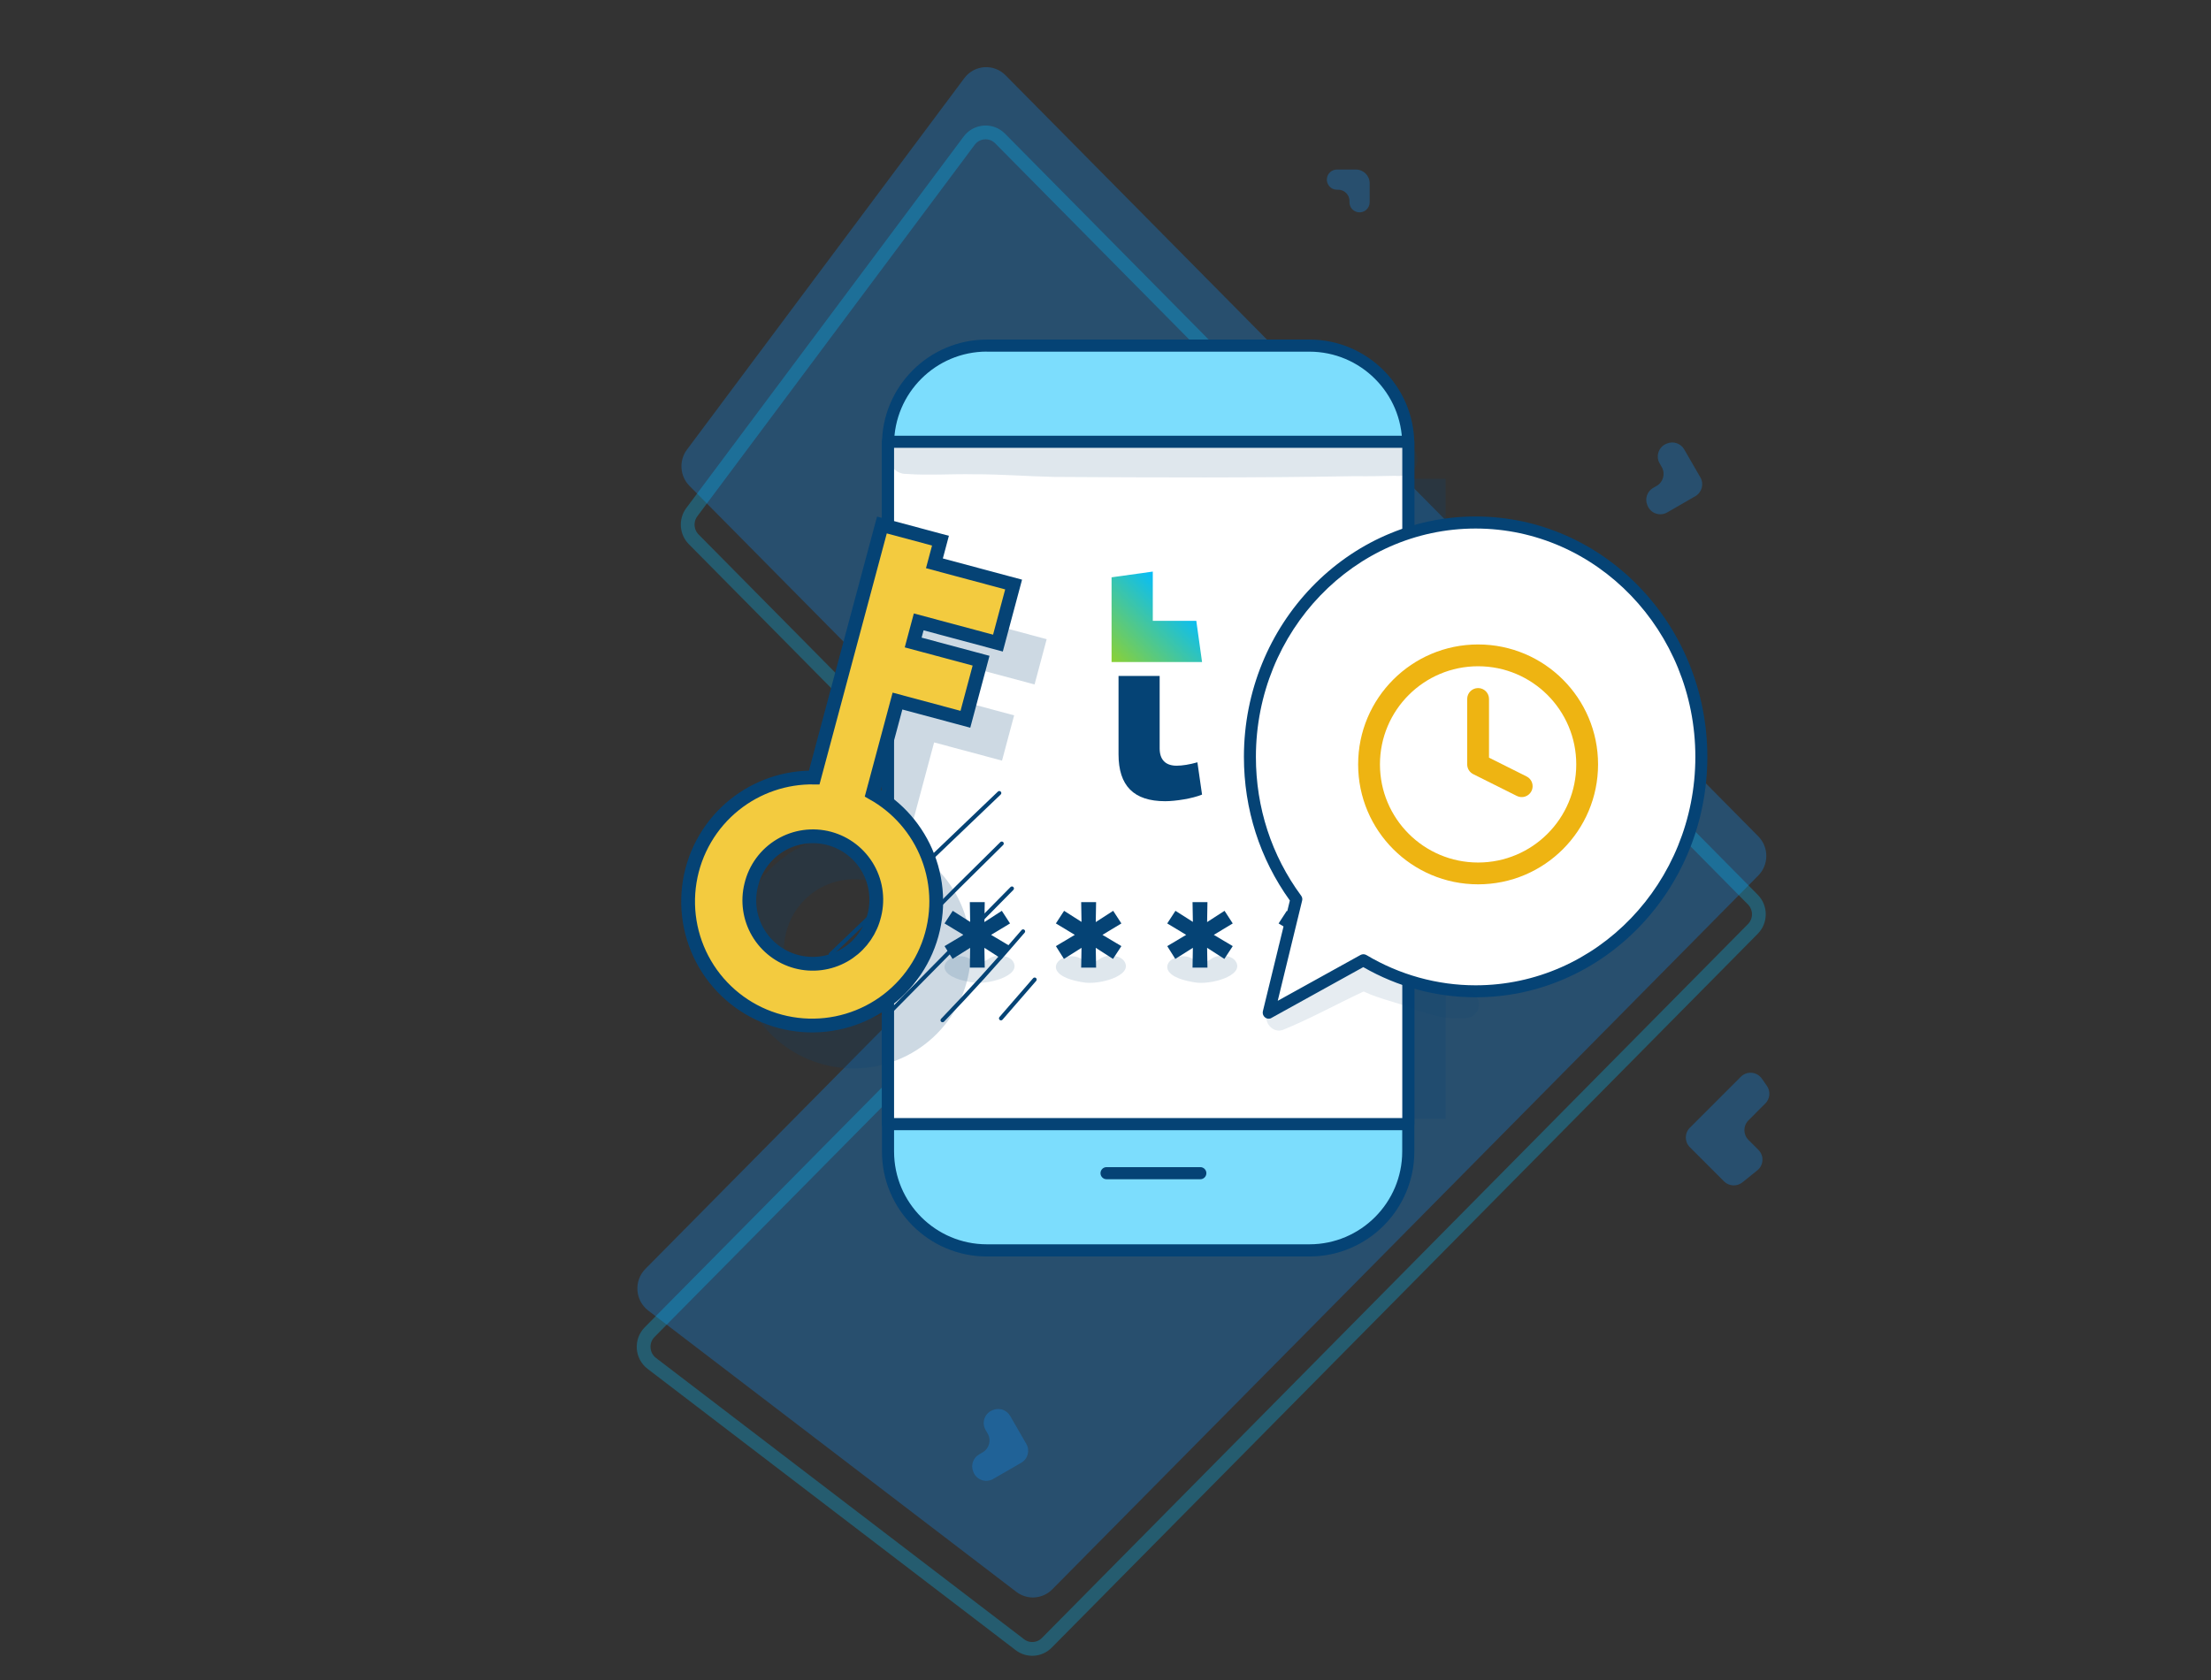 <svg width="321" height="244" viewBox="0 0 321 244" fill="none" xmlns="http://www.w3.org/2000/svg">
<rect x="0" y="0" width="321" height="244" fill="#333333" stroke="none"/>
<defs>
<linearGradient id="paint0_linear_2605_16533" x1="161.59" y1="96.345" x2="171.15" y2="86.785" gradientUnits="userSpaceOnUse">
<stop stop-color="#8CD133"/>
<stop offset="1" stop-color="#05BDFB"/>
</linearGradient>
<clipPath id="clip0_2605_16533">
<rect width="81.65" height="81.65" fill="white" transform="translate(73.596 83.132) rotate(-15)"/>
</clipPath>
</defs>
<path opacity="0.3" d="M255.275 127.137C256.828 125.566 256.828 123.02 255.275 121.449L145.988 10.929C144.28 9.202 141.457 9.4 140.001 11.35L99.737 65.289C98.542 66.89 98.696 69.138 100.099 70.557L150.306 121.329C151.859 122.9 151.859 125.447 150.306 127.018L93.702 184.26C91.995 185.987 92.19 188.841 94.116 190.314L147.558 231.164C149.142 232.375 151.365 232.219 152.769 230.8L255.275 127.137Z" fill="#1090F9"/>
<path opacity="0.3" d="M254.484 130.632C255.649 131.81 255.649 133.72 254.484 134.898L151.978 238.561C150.926 239.625 149.258 239.742 148.07 238.834L94.628 197.984C93.183 196.879 93.037 194.739 94.317 193.444L150.921 136.201C152.863 134.238 152.863 131.054 150.921 129.091L100.715 78.318C99.663 77.254 99.547 75.568 100.443 74.367L140.707 20.428C141.799 18.966 143.917 18.817 145.198 20.112L254.484 130.632Z" stroke="#05BDFB" stroke-width="2"/>
<path opacity="0.3" d="M196.855 24.619C197.959 24.619 198.855 25.514 198.855 26.619L198.855 29.372C198.855 30.262 198.068 30.947 197.186 30.824C196.461 30.723 195.922 30.104 195.922 29.372L195.922 29.183C195.922 28.282 195.191 27.552 194.291 27.552L194.102 27.552C193.211 27.552 192.526 26.765 192.649 25.883C192.75 25.158 193.37 24.619 194.102 24.619L196.855 24.619Z" fill="#1090F9"/>
<path opacity="0.3" d="M246.866 69.323C247.418 70.279 247.091 71.502 246.134 72.055L242.05 74.412C240.999 75.019 239.653 74.557 239.197 73.432L239.156 73.332C238.781 72.407 239.146 71.348 240.01 70.849L240.524 70.552C241.481 69.999 241.809 68.776 241.256 67.819L240.952 67.292C240.345 66.24 240.807 64.895 241.933 64.438L242.032 64.398C242.957 64.023 244.017 64.387 244.516 65.251L246.866 69.323Z" fill="#1090F9"/>
<path opacity="0.3" d="M149.004 209.678C149.556 210.634 149.228 211.857 148.272 212.41L144.188 214.767C143.136 215.375 141.791 214.912 141.334 213.787L141.294 213.687C140.919 212.762 141.283 211.703 142.147 211.204L142.662 210.906C143.619 210.354 143.946 209.131 143.394 208.174L143.09 207.647C142.482 206.595 142.945 205.25 144.07 204.793L144.17 204.753C145.095 204.378 146.154 204.742 146.653 205.607L149.004 209.678Z" fill="#1090F9"/>
<path opacity="0.3" d="M245.337 166.593C244.556 165.812 244.556 164.545 245.337 163.764L252.739 156.363C253.619 155.482 255.083 155.612 255.794 156.635L256.525 157.685C257.078 158.48 256.982 159.557 256.297 160.241L253.842 162.697C253.061 163.478 253.061 164.744 253.842 165.525L255.296 166.979C256.137 167.82 256.063 169.205 255.136 169.951L252.966 171.697C252.17 172.337 251.02 172.275 250.298 171.553L245.337 166.593Z" fill="#1090F9"/>
<path d="M128.925 167.13V64.638C128.925 56.655 135.392 50.188 143.375 50.188H190.008C197.991 50.188 204.458 56.655 204.458 64.638V167.13C204.458 175.113 197.991 181.58 190.008 181.58H143.375C135.392 181.58 128.925 175.113 128.925 167.13Z" fill="#7CDDFD"/>
<path d="M190.109 182.459H143.273C134.876 182.459 128.046 175.628 128.046 167.231V64.537C128.046 56.14 134.876 49.309 143.273 49.309H190.109C198.506 49.309 205.337 56.14 205.337 64.537V167.231C205.337 175.628 198.506 182.459 190.109 182.459ZM143.273 51.057C135.846 51.057 129.804 57.1 129.804 64.527V167.221C129.804 174.648 135.846 180.691 143.273 180.691H190.109C197.536 180.691 203.578 174.648 203.578 167.221V64.537C203.578 57.11 197.536 51.067 190.109 51.067H143.273V51.057Z" fill="#054375"/>
<path d="M204.468 64.153H128.925V163.24H204.468V64.153Z" fill="white"/>
<path d="M168.362 98.158V108.67C168.362 110.319 169.213 111.191 170.825 111.191C171.661 111.191 172.727 111.016 173.842 110.698L174.517 115.386C173.116 115.963 170.656 116.346 169.165 116.346C164.607 116.346 162.392 114.119 162.392 109.538V98.158H168.362Z" fill="#054375"/>
<path d="M161.381 96.137H174.517L173.683 90.152H167.366V83.001L161.381 83.835V96.137Z" fill="url(#paint0_linear_2605_16533)"/>
<g opacity="0.129">
<path d="M147.124 139.7C146.581 138.628 144.373 138.473 143.398 139.346C143.385 139.355 143.385 139.355 143.373 139.355C143.237 139.424 143.102 139.484 142.954 139.545C142.781 139.588 142.596 139.623 142.411 139.649C142.374 139.649 142.349 139.649 142.312 139.657C142.238 139.657 142.164 139.649 142.09 139.649C142.016 139.64 141.929 139.623 141.831 139.605C141.633 139.571 141.485 139.528 141.386 139.51C141.275 139.467 141.164 139.424 141.053 139.381C140.918 139.285 140.769 139.199 140.584 139.121C138.918 138.326 136.66 139.484 137.216 140.842C137.734 141.922 139.572 142.398 141.041 142.64C143.299 143.089 148.284 141.723 147.124 139.7Z" fill="#054375"/>
</g>
<path d="M145.423 139.247L142.918 137.637L142.967 140.51H140.802L140.851 137.637L138.297 139.247L137.13 137.39L139.878 135.755L137.13 134.096L138.321 132.263L140.851 133.873L140.802 131H142.967L142.918 133.898L145.448 132.263L146.639 134.096L143.891 135.755L146.639 137.39L145.423 139.247Z" fill="#054375"/>
<g opacity="0.129">
<path d="M163.291 139.7C162.748 138.628 160.54 138.473 159.565 139.346C159.552 139.355 159.553 139.355 159.54 139.355C159.404 139.424 159.269 139.484 159.121 139.545C158.948 139.588 158.763 139.623 158.578 139.649C158.541 139.649 158.516 139.649 158.479 139.657C158.405 139.657 158.331 139.649 158.257 139.649C158.183 139.64 158.096 139.623 157.998 139.605C157.8 139.571 157.652 139.528 157.553 139.51C157.442 139.467 157.331 139.424 157.22 139.381C157.085 139.285 156.937 139.199 156.751 139.121C155.086 138.326 152.827 139.484 153.383 140.842C153.901 141.922 155.74 142.398 157.208 142.64C159.466 143.089 164.451 141.723 163.291 139.7Z" fill="#054375"/>
</g>
<path d="M161.59 139.247L159.085 137.637L159.134 140.51H156.969L157.018 137.637L154.464 139.247L153.297 137.39L156.045 135.755L153.297 134.096L154.489 132.263L157.018 133.873L156.969 131H159.134L159.085 133.898L161.615 132.263L162.806 134.096L160.058 135.755L162.806 137.39L161.59 139.247Z" fill="#054375"/>
<g opacity="0.129">
<path d="M179.459 139.7C178.916 138.628 176.707 138.473 175.732 139.346C175.72 139.355 175.72 139.355 175.707 139.355C175.572 139.424 175.436 139.484 175.288 139.545C175.115 139.588 174.93 139.623 174.745 139.649C174.708 139.649 174.683 139.649 174.646 139.657C174.572 139.657 174.498 139.649 174.424 139.649C174.35 139.64 174.264 139.623 174.165 139.605C173.967 139.571 173.819 139.528 173.721 139.51C173.61 139.467 173.499 139.424 173.387 139.381C173.252 139.285 173.104 139.199 172.919 139.121C171.253 138.326 168.995 139.484 169.55 140.842C170.068 141.922 171.907 142.398 173.375 142.64C175.633 143.089 180.618 141.723 179.459 139.7Z" fill="#054375"/>
</g>
<path d="M177.757 139.247L175.252 137.637L175.301 140.51H173.136L173.185 137.637L170.631 139.247L169.464 137.39L172.212 135.755L169.464 134.096L170.656 132.263L173.185 133.873L173.136 131H175.301L175.252 133.898L177.782 132.263L178.974 134.096L176.225 135.755L178.974 137.39L177.757 139.247Z" fill="#054375"/>
<g opacity="0.129">
<path d="M195.626 139.7C195.083 138.628 192.874 138.473 191.899 139.346C191.887 139.355 191.887 139.355 191.874 139.355C191.739 139.424 191.603 139.484 191.455 139.545C191.282 139.588 191.097 139.623 190.912 139.649C190.875 139.649 190.85 139.649 190.813 139.657C190.739 139.657 190.665 139.649 190.591 139.649C190.517 139.64 190.431 139.623 190.332 139.605C190.134 139.571 189.986 139.528 189.888 139.51C189.777 139.467 189.666 139.424 189.554 139.381C189.419 139.285 189.271 139.199 189.086 139.121C187.42 138.326 185.162 139.484 185.717 140.842C186.235 141.922 188.074 142.398 189.542 142.64C191.8 143.089 196.785 141.723 195.626 139.7Z" fill="#054375"/>
</g>
<path d="M193.924 139.247L191.419 137.637L191.468 140.51H189.303L189.352 137.637L186.798 139.247L185.631 137.39L188.379 135.755L185.631 134.096L186.823 132.263L189.352 133.873L189.303 131H191.468L191.419 133.898L193.949 132.263L195.141 134.096L192.392 135.755L195.141 137.39L193.924 139.247Z" fill="#054375"/>
<path d="M204.457 164.119H128.915C128.43 164.119 128.036 163.725 128.036 163.24V64.153C128.036 63.668 128.43 63.274 128.915 63.274H204.457C204.942 63.274 205.337 63.668 205.337 64.153V163.24C205.337 163.725 204.953 164.119 204.457 164.119ZM129.804 162.361H203.588V65.032H129.804V162.361Z" fill="#054375"/>
<path d="M174.265 171.243H160.654C160.168 171.243 159.774 170.849 159.774 170.363C159.774 169.878 160.168 169.484 160.654 169.484H174.265C174.75 169.484 175.144 169.878 175.144 170.363C175.144 170.849 174.75 171.243 174.265 171.243Z" fill="#054375"/>
<g opacity="0.129">
<path d="M200.096 64.335C197.519 64.264 194.943 64.143 192.366 64.173C185.434 64.102 178.492 64.112 171.55 64.203C166.094 64.244 160.637 64.466 155.181 64.102C148.491 63.9 141.802 63.496 135.103 63.769C134.163 63.789 133.223 63.779 132.283 63.739C131.717 63.698 131.111 63.617 130.596 63.91C128.039 64.891 128.838 68.852 131.586 68.821C134.85 69.054 138.134 68.801 141.398 68.872C145.298 68.852 149.189 69.175 153.089 69.256C167.64 69.347 182.201 69.407 196.751 69.144C198.681 69.175 200.621 69.135 202.551 69.094C204.148 69.276 205.775 68.518 205.795 66.719C205.593 63.617 202.258 64.446 200.096 64.335Z" fill="#054375"/>
</g>
<path d="M120.598 138.877C120.518 138.877 120.447 138.847 120.386 138.786C120.275 138.665 120.275 138.483 120.396 138.372L144.88 114.949C145.001 114.838 145.183 114.838 145.294 114.959C145.406 115.081 145.405 115.263 145.284 115.374L120.801 138.796C120.74 138.847 120.669 138.877 120.598 138.877Z" fill="#054375"/>
<path d="M120.285 148.204C120.214 148.204 120.134 148.174 120.083 148.123C119.962 148.012 119.962 147.83 120.073 147.709C128.288 139.16 136.756 130.612 145.234 122.286C145.355 122.174 145.537 122.174 145.648 122.286C145.759 122.397 145.759 122.589 145.648 122.7C137.18 131.016 128.713 139.565 120.497 148.113C120.447 148.174 120.366 148.204 120.285 148.204Z" fill="#054375"/>
<path d="M128.43 148.042C128.359 148.042 128.278 148.012 128.227 147.961C128.116 147.85 128.116 147.658 128.227 147.547L146.709 128.813C146.82 128.702 147.012 128.692 147.123 128.813C147.234 128.924 147.244 129.116 147.123 129.227L128.642 147.961C128.581 148.012 128.5 148.042 128.43 148.042Z" fill="#054375"/>
<path d="M136.837 148.446C136.766 148.446 136.695 148.416 136.635 148.365C136.513 148.254 136.513 148.072 136.624 147.951C140.626 143.788 144.567 139.453 148.316 135.057C148.417 134.936 148.609 134.916 148.73 135.027C148.851 135.128 148.871 135.32 148.76 135.441C145.001 139.847 141.061 144.192 137.049 148.365C136.998 148.416 136.918 148.446 136.837 148.446Z" fill="#054375"/>
<path d="M145.325 148.174C145.254 148.174 145.183 148.154 145.133 148.103C145.011 147.992 145.001 147.81 145.102 147.689L149.993 142.05C150.104 141.929 150.286 141.919 150.407 142.02C150.529 142.131 150.539 142.313 150.438 142.434L145.547 148.073C145.486 148.144 145.406 148.174 145.325 148.174Z" fill="#054375"/>
<path opacity="0.2" d="M124.995 121.166L134.769 84.689L141.341 86.45L140.462 89.738L151.96 92.819L150.201 99.393L138.698 96.311L137.378 101.237L147.235 103.878L145.476 110.453L135.618 107.809L131.567 122.926C135.33 124.815 138.26 128.033 139.789 131.956C141.318 135.88 141.338 140.232 139.845 144.169C138.352 148.107 135.452 151.351 131.706 153.274C127.959 155.197 123.633 155.663 119.563 154.582C115.484 153.497 111.954 150.934 109.659 147.392C107.364 143.849 106.468 139.58 107.145 135.413C107.822 131.247 110.024 127.481 113.323 124.848C116.622 122.215 120.783 120.902 124.995 121.166ZM133.823 140.79C134.213 139.483 134.336 138.111 134.187 136.755C134.037 135.399 133.617 134.087 132.951 132.896C132.285 131.705 131.388 130.66 130.311 129.822C129.235 128.984 128.001 128.37 126.684 128.017C125.366 127.664 123.991 127.579 122.64 127.766C121.288 127.954 119.988 128.41 118.817 129.108C117.645 129.807 116.625 130.733 115.817 131.833C115.009 132.932 114.43 134.182 114.114 135.509C113.466 138.106 113.865 140.853 115.223 143.159C116.581 145.464 118.79 147.145 121.375 147.837C123.96 148.53 126.714 148.18 129.043 146.862C131.372 145.544 133.091 143.364 133.828 140.791L133.823 140.79Z" fill="#054375"/>
<g clip-path="url(#clip0_2605_16533)">
<path d="M130.3 101.804L139.193 104.189L140.159 104.448L140.418 103.482L142.177 96.907L142.435 95.942L141.47 95.683L132.579 93.301L133.381 90.306L143.917 93.129L144.884 93.388L145.142 92.422L146.901 85.847L147.16 84.882L146.194 84.623L135.662 81.801L136.283 79.478L136.54 78.513L135.575 78.254L129.004 76.493L128.038 76.235L127.779 77.201L118.212 112.906C114.035 112.836 109.954 114.22 106.675 116.837C103.182 119.625 100.851 123.612 100.134 128.023C99.416 132.435 100.365 136.955 102.795 140.706C105.225 144.457 108.963 147.17 113.282 148.319L113.282 148.319C117.591 149.464 122.172 148.97 126.138 146.934C130.104 144.898 133.175 141.463 134.756 137.294C136.337 133.125 136.315 128.518 134.697 124.364C133.177 120.464 130.351 117.224 126.714 115.187L130.3 101.804ZM126.841 133.275L126.72 133.678C125.999 135.828 124.508 137.641 122.526 138.762C120.425 139.951 117.942 140.267 115.61 139.642C113.278 139.017 111.285 137.502 110.06 135.422C108.835 133.342 108.476 130.864 109.06 128.522L109.06 128.522L109.063 128.511C109.348 127.314 109.87 126.187 110.599 125.195C111.327 124.203 112.247 123.368 113.304 122.738C114.361 122.108 115.534 121.696 116.753 121.527C117.972 121.358 119.212 121.435 120.401 121.753C121.589 122.072 122.702 122.625 123.673 123.381C124.644 124.137 125.454 125.08 126.054 126.154C126.654 127.228 127.033 128.412 127.168 129.635C127.304 130.858 127.192 132.096 126.841 133.275Z" fill="#F3CB3F" stroke="#054375" stroke-width="2"/>
</g>
<rect opacity="0.2" x="204.831" y="69.519" width="5.052" height="92.963" fill="#054375"/>
<path d="M214.236 75.88C196.136 75.88 181.466 91.12 181.466 109.92C181.466 117.7 183.986 124.86 188.206 130.59L184.196 147.06L197.946 139.45C202.746 142.31 208.306 143.96 214.236 143.96C232.336 143.96 247.006 128.72 247.006 109.92C247.006 91.12 232.336 75.88 214.236 75.88Z" fill="white"/>
<path d="M184.196 147.93C184.006 147.93 183.826 147.87 183.666 147.75C183.396 147.54 183.266 147.19 183.346 146.85L187.266 130.77C182.906 124.7 180.596 117.5 180.596 109.91C180.596 90.66 195.686 75 214.236 75C232.786 75 247.876 90.66 247.876 109.91C247.876 129.16 232.786 144.82 214.236 144.82C208.536 144.82 202.906 143.31 197.926 140.44L184.606 147.81C184.486 147.9 184.336 147.93 184.196 147.93ZM214.236 76.75C196.646 76.75 182.336 91.63 182.336 109.92C182.336 117.27 184.606 124.24 188.906 130.07C189.056 130.28 189.116 130.54 189.046 130.79L185.506 145.33L197.516 138.68C197.786 138.53 198.116 138.53 198.386 138.69C203.196 141.56 208.676 143.08 214.236 143.08C231.826 143.08 246.136 128.2 246.136 109.91C246.136 91.62 231.826 76.75 214.236 76.75Z" fill="#054375"/>
<path opacity="0.1" d="M213.267 143.92C212.877 143.8 212.497 143.85 212.117 143.94C211.977 143.95 211.827 143.95 211.687 143.95C210.047 143.66 208.947 143.65 205.617 142.44C205.537 142.41 205.467 142.38 205.387 142.35C205.247 142.28 204.647 141.99 204.397 141.88C203.287 141.37 202.117 141.02 200.947 140.64C199.987 140.35 199.097 139.79 198.067 139.74C197.617 139.77 197.137 139.86 196.767 140.12C196.457 140.3 196.137 140.46 195.817 140.62C193.377 141.77 190.967 143 188.617 144.32C187.637 144.89 186.627 145.39 185.587 145.83C185.107 146.06 184.537 146.19 184.247 146.67C183.127 147.99 184.537 150.09 186.197 149.58C190.227 147.94 194.037 145.82 197.977 143.98C200.417 145.13 203.097 145.6 205.587 146.64C207.677 147.26 209.857 148.14 212.067 147.78C211.897 147.8 211.717 147.83 211.547 147.85C212.277 147.84 213.087 147.96 213.747 147.57C215.257 146.72 214.957 144.36 213.267 143.92Z" fill="#054375"/>
<path d="M216.179 101.5C216.179 100.626 215.47 99.917 214.596 99.917C213.721 99.917 213.012 100.626 213.012 101.5V111C213.012 111.6 213.351 112.148 213.888 112.416L220.221 115.583C221.003 115.974 221.954 115.657 222.345 114.875C222.736 114.093 222.419 113.142 221.637 112.751L216.179 110.022V101.5Z" fill="#EEB412"/>
<path fill-rule="evenodd" clip-rule="evenodd" d="M214.596 93.584C204.977 93.584 197.179 101.381 197.179 111C197.179 120.619 204.977 128.417 214.596 128.417C224.215 128.417 232.012 120.619 232.012 111C232.012 101.381 224.215 93.584 214.596 93.584ZM200.346 111C200.346 103.13 206.726 96.75 214.596 96.75C222.466 96.75 228.846 103.13 228.846 111C228.846 118.87 222.466 125.25 214.596 125.25C206.726 125.25 200.346 118.87 200.346 111Z" fill="#EEB412"/>
</svg>
